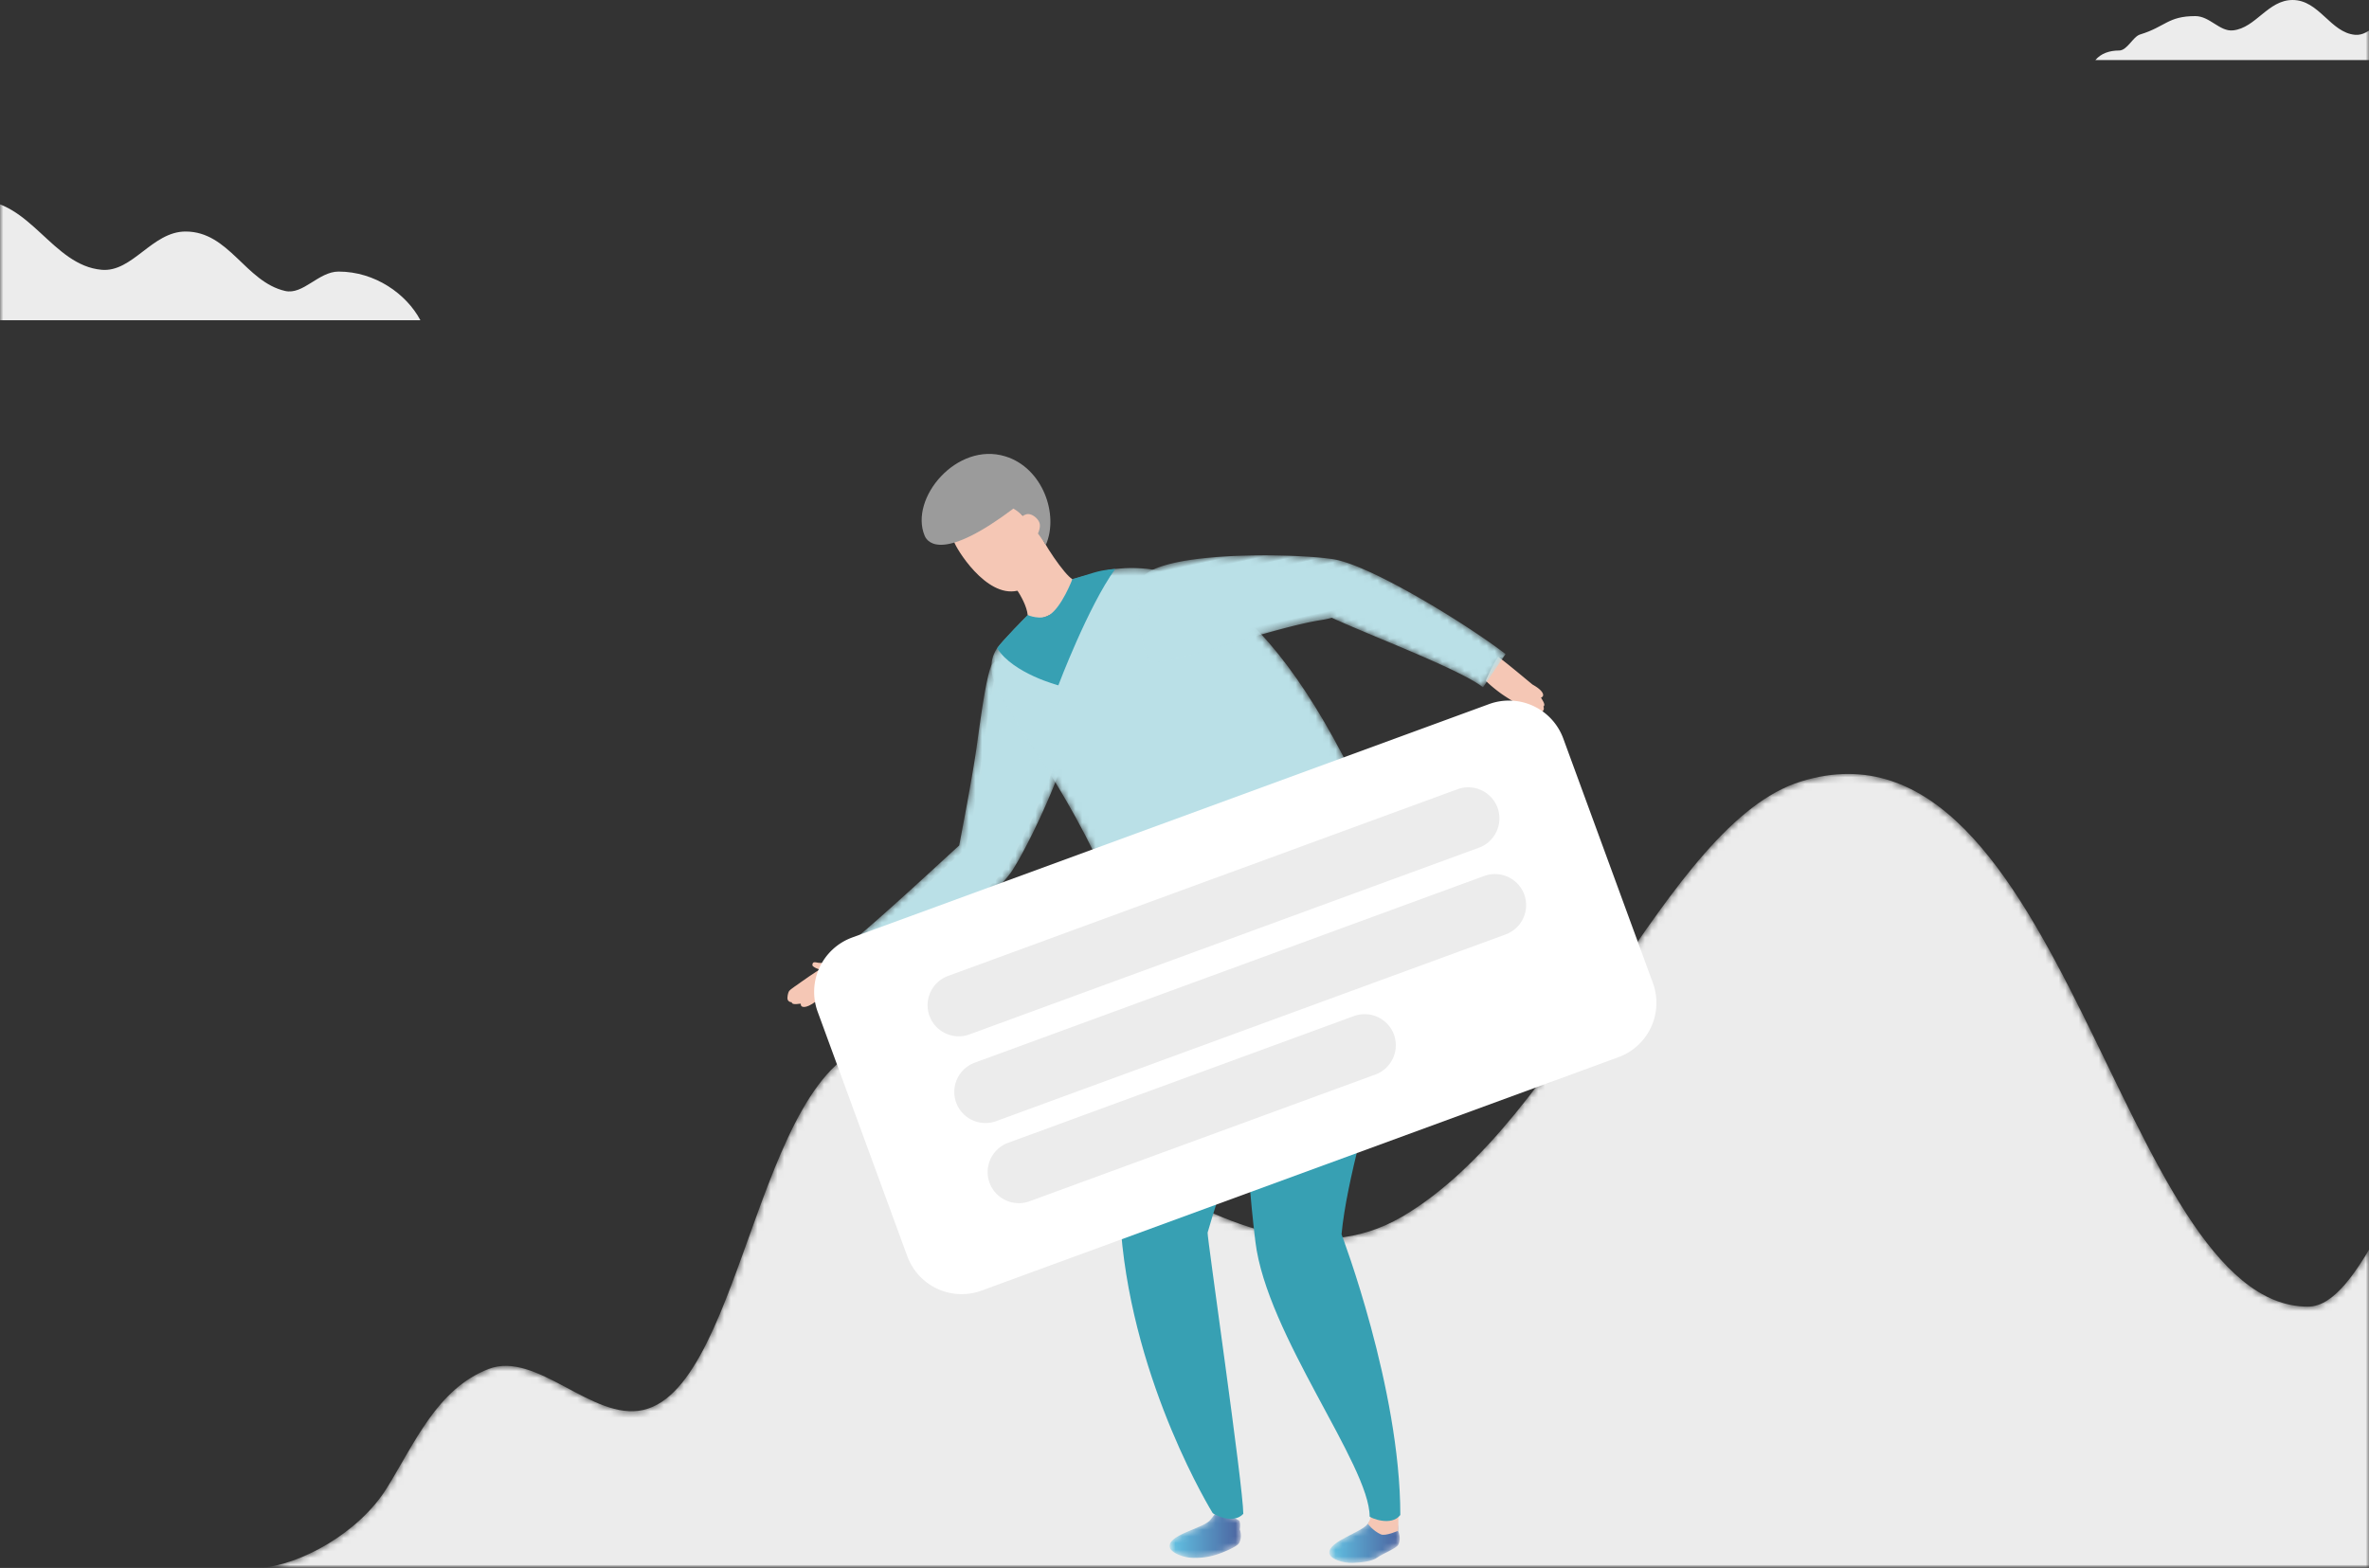 <svg xmlns="http://www.w3.org/2000/svg" xmlns:xlink="http://www.w3.org/1999/xlink" width="355" height="235" viewBox="0 0 355 235">
    <rect x="0" y="0" width="355" height="235" fill="#333333" stroke="none"/>
    <defs>
        <path id="a" d="M0 0h355v268H0z"/>
        <path id="c" d="M0 119c5.99-.442 14.793-5.234 18.978-11.987 4.185-6.753 7.543-14.874 15.245-17.836 7.208-2.77 15.577 7.853 23.15 6.15 15.495-3.488 17.285-55.064 36.89-55.064 18.615 0 51.019 41.19 76.833 26.1 24.776-14.483 39.386-58.97 59.817-65.251 39.399-12.113 47.628 78.726 75.94 78.726 8.01 0 13.835-21.73 19.92-24.436C346.367 46.689 337.14 102.662 365 119H0"/>
        <path id="e" d="M11.033 2.118L7.914.384s-.668 1.002-1.215 1.649C5.647 3.28.603 4.183.603 5.951c0 .894 1.879 1.696 3.41 1.757a10.505 10.505 0 0 0 3.696-.509c.904-.296 2.967-1.135 3.294-1.686.571-.957.122-2.067.122-2.067.162-.986-.092-1.328-.092-1.328"/>
        <linearGradient id="f" x1="0%" x2="99.997%" y1="50.01%" y2="50.01%">
            <stop offset="0%" stop-color="#61C4E4"/>
            <stop offset="100%" stop-color="#4B609D"/>
        </linearGradient>
        <path id="h" d="M24.587.397a1.167 1.167 0 0 0-.762.717c-.766 2.179-1.411 6.844-2.095 11.783-.688 4.967-2.564 14.518-2.647 15.04C17.531 29.294 2.898 43.009.294 44.343l3.165 5.129c6.435-3.461 20.64-13.11 23.609-17.845 3.17-4.899 12.549-24.706 8.611-27.894C34.36 2.668 26.191-.11 24.587.397"/>
        <path id="j" d="M10.644 2.338L7.398.854S6.81 1.905 6.316 2.593C5.365 3.919.408 5.214.546 6.978c.07.889 2.006 1.543 3.537 1.482 1.534-.059 2.866-.25 3.645-.796.973-.681 2.869-1.365 3.152-1.94.495-.998-.041-2.069-.041-2.069.084-.996-.195-1.317-.195-1.317"/>
        <linearGradient id="k" x1="-.002%" x2="99.996%" y1="49.987%" y2="49.987%">
            <stop offset="0%" stop-color="#61C4E4"/>
            <stop offset="100%" stop-color="#4B609D"/>
        </linearGradient>
        <path id="m" d="M19.46.488c-1.642.181-6.418 1.533-6.418 1.533S11.46 6.209 9.57 7.411c-1.297.826-3.225-.008-3.225-.008s-4.058 4.094-4.666 5.082c-2.351 3.832 1.191 7.7 3.269 11.457 1.204 2.18 11.792 15.676 18.454 36.737 5.631 8.632 23.822 4.597 33.695-6.903l-4.912-13.051 7.848 10.903c.744-.528 2.445-1.358 3.052-1.744C48.273 11.403 34.141-1.124 19.46.488"/>
        <path id="o" d="M26.556 1.526C25.042.763 16.472-.231 15.012.604a1.16 1.16 0 0 0-.595.861c-.289 2.291.063 6.989.436 11.963.373 5 .762 10.171.582 13.583-.031.589-.031 1.14-.002 1.674-1.23 1.653-2.81 3.934-4.476 6.341C7.318 40.284 2.789 46.827.525 48.681L4.7 53.028c5.558-4.736 17.409-17.158 19.321-22.431 2.062-5.444 7.057-26.785 2.535-29.071"/>
    </defs>
    <g fill="none" fill-rule="evenodd" transform="translate(0 -33)">
        <mask id="b" fill="#fff">
            <use xlink:href="#a"/>
        </mask>
        <path fill="#ECECEC" d="M50.736 73.704c-3.01 0-5.299 3.53-8.019 2.903-5.941-1.37-8.384-8.907-14.905-8.907-5.032 0-7.948 6.152-12.593 5.735C7.862 72.775 4.548 63-3.374 63c-7.327 0-10.923 8.368-17.69 9.106-3.986.436-6.902-4.278-11.233-4.278-8.166 0-8.885 3.198-16.406 5.507-2.16.663-3.81 4.806-6.251 4.806-2.866 0-5.412.886-7.046 2.859H63c-2.095-3.946-6.793-7.296-12.264-7.296M370.819 38.352c-1.517 0-2.67 1.765-4.041 1.452-2.995-.686-4.226-4.454-7.513-4.454-2.536 0-4.005 3.076-6.347 2.868-3.708-.33-5.378-5.218-9.37-5.218-3.693 0-5.506 4.184-8.916 4.553-2.01.218-3.479-2.139-5.661-2.139-4.116 0-4.478 1.6-8.27 2.753-1.088.332-1.92 2.404-3.15 2.404-1.445 0-2.727.442-3.551 1.429h63c-1.056-1.973-3.424-3.648-6.181-3.648" mask="url(#b)"/>
        <g mask="url(#b)">
            <g transform="translate(39 149)">
                <mask id="d" fill="#fff">
                    <use xlink:href="#c"/>
                </mask>
                <path fill="#ECECEC" d="M18.978 107.013c4.185-6.753 7.543-14.874 15.245-17.836 7.208-2.77 15.577 7.853 23.15 6.15 15.495-3.488 17.285-55.064 36.89-55.064 18.615 0 51.019 41.19 76.833 26.1 24.776-14.483 39.386-58.97 59.817-65.251 39.399-12.113 47.628 78.726 75.94 78.726 8.01 0 13.835-21.73 19.92-24.436C346.367 46.689 337.14 102.662 365 119H0c5.99-.442 14.793-5.234 18.978-11.987z" mask="url(#d)"/>
            </g>
        </g>
        <g mask="url(#b)">
            <g transform="translate(174.66 258.782)">
                <mask id="g" fill="#fff">
                    <use xlink:href="#e"/>
                </mask>
                <path fill="url(#f)" d="M11.033 2.118L7.914.384s-.668 1.002-1.215 1.649C5.647 3.28.603 4.183.603 5.951c0 .894 1.879 1.696 3.41 1.757a10.505 10.505 0 0 0 3.696-.509c.904-.296 2.967-1.135 3.294-1.686.571-.957.122-2.067.122-2.067.162-.986-.092-1.328-.092-1.328" mask="url(#g)"/>
            </g>
            <path fill="#37A0B3" d="M173.764 160.211c-.299 2.15-7.98 30.603-5.773 57.395 1.9 23.063 13.72 42.152 13.72 42.152.041.166 3.074 1.814 4.6.132 0-4.028-5.47-41.729-5.348-42.151 3.696-12.826 12.248-35.052 13.712-36.206v-19.611c-7.513.493-18.419-.619-20.91-1.711"/>
            <path fill="#F5C7B5" d="M122.64 177.303c-.434-.065-.889-.26-.898.332-.039.378 1.552.892 1.922.808.827-.467.55-.949 1.388-1.275-.769.178-1.62.199-2.412.135"/>
            <path fill="#F5C7B5" d="M125.682 176.906c-.837.326-1.697.748-2.524 1.215-.983.545-3.039 2.008-3.183 2.11-.4.322-1.51.994-1.74 1.327-.147.213-.305.957-.203 1.259.132.401.6.395.6.395.07.544 1.38.115 1.366.251-.052.558.696.8 2.278-.383.095-.07 4.556-2.207 5.925-3.008-.423-.883-2.47-3.181-2.519-3.166"/>
            <path fill="#F5C7B5" d="M147.051 158.57a2.86 2.86 0 0 0-.816.397c-3.862 2.822-16.334 15.748-20.825 18.048 1.038 1.272 1.816 2.401 2.235 3.358 7.31-3.931 24.404-15.772 23.72-19.016-.626-2.972-2.882-3.242-4.314-2.787"/>
            <path fill="#F5C7B5" d="M149.427 133.228c-1.466 4.172-2.546 18.404-4.366 25.118-2.233 8.234 4.31 6.851 5.791 4.576 3.9-5.993 11.753-24.285 8.857-26.629-1.257-1.016-10.016-3.822-10.282-3.065"/>
            <g transform="translate(124.66 131.782)">
                <mask id="i" fill="#fff">
                    <use xlink:href="#h"/>
                </mask>
                <path fill="#BAE0E7" d="M24.587.397a1.167 1.167 0 0 0-.762.717c-.766 2.179-1.411 6.844-2.095 11.783-.688 4.967-2.564 14.518-2.647 15.04C17.531 29.294 2.898 43.009.294 44.343l3.165 5.129c6.435-3.461 20.64-13.11 23.609-17.845 3.17-4.899 12.549-24.706 8.611-27.894C34.36 2.668 26.191-.11 24.587.397" mask="url(#i)"/>
            </g>
            <g transform="translate(198.66 258.782)">
                <mask id="l" fill="#fff">
                    <use xlink:href="#j"/>
                </mask>
                <path fill="url(#k)" d="M10.644 2.338L7.398.854S6.81 1.905 6.316 2.593C5.365 3.919.408 5.214.546 6.978c.07.889 2.006 1.543 3.537 1.482 1.534-.059 2.866-.25 3.645-.796.973-.681 2.869-1.365 3.152-1.94.495-.998-.041-2.069-.041-2.069.084-.996-.195-1.317-.195-1.317" mask="url(#l)"/>
            </g>
            <path fill="#F5C7B5" d="M205.391 259.502s.297.818-.416 1.873c0 0 .715 1.035 1.943 1.591.696.313 2.58-.529 2.58-.529.084-.996.036-2.486.036-2.486l-4.143-.449"/>
            <path fill="#37A0B3" d="M205.66 157.496c-7.453 1.08-15.804 5.082-18.373 4.189-.13 2.172-2.42 30.676.837 57.421 1.702 13.974 17.12 33.474 17.12 41.187.055.162 3.207 1.568 4.596-.227 0-18.986-8.809-42.068-8.809-42.068 1.608-16.75 13.961-42.736 4.628-60.502"/>
            <path fill="#F5C7B5" d="M155.535 112.36c-.278.587-3.619 5.807-5.092 6.335.214.371 3.285 3.869 3.561 6.49 1.457 1.792 6.996-1.177 6.697-5.382-1.154-.622-4.443-5.457-5.166-7.443"/>
            <path fill="#F5C7B5" d="M153.891 111.403c-1.256-2.765-4.14-4.234-6.934-2.966-2.599 1.181-4.712 3.071-3.99 5.739.26.955 4.751 8.411 9.461 7.368 1.99-.441 3.716-5.183 2.77-7.269l-1.307-2.872"/>
            <g transform="translate(147.66 117.782)">
                <mask id="n" fill="#fff">
                    <use xlink:href="#m"/>
                </mask>
                <path fill="#BAE0E7" d="M19.46.488c-1.642.181-6.418 1.533-6.418 1.533S11.46 6.209 9.57 7.411c-1.297.826-3.225-.008-3.225-.008s-4.058 4.094-4.666 5.082c-2.351 3.832 1.191 7.7 3.269 11.457 1.204 2.18 11.792 15.676 18.454 36.737 5.631 8.632 23.822 4.597 33.695-6.903l-4.912-13.051 7.848 10.903c.744-.528 2.445-1.358 3.052-1.744C48.273 11.403 34.141-1.124 19.46.488" mask="url(#n)"/>
            </g>
            <path fill="#37A0B3" d="M160.701 119.803s-1.582 4.188-3.472 5.39c-1.297.826-3.225-.008-3.225-.008s-3.796 3.828-4.588 4.97c2.428 3.816 9.181 5.559 9.181 5.559s4.458-11.818 8.522-17.444c0 0-1.555.056-3.226.562l-3.192.971"/>
            <path fill="#9B9B9B" d="M150.66 101.402c-7.296-2.254-14.435 6.308-12.095 11.9.515 1.235 3.033 3.648 13.302-4.079 2.29 1.329 4.854 5.45 4.854 5.45 1.995-4.579-.48-11.548-6.06-13.271"/>
            <path fill="#F5C7B5" d="M153.785 110.086a2.601 2.601 0 0 0-1.126.735c.533.933 1.607 2.362 2.136 3.069.655-.401 1.201-1.747.992-2.464-.22-.758-1.242-1.562-2.002-1.34M222.646 135.034c.64.63 1.378 1.243 2.143 1.806.9.674 3.074 1.95 3.228 2.04.456.234 1.525.97 1.924 1.044.253.047.996-.113 1.231-.329.31-.285.113-.709.113-.709.47-.285-.458-1.306-.33-1.35.533-.18.446-.963-1.281-1.922-.103-.058-3.879-3.254-5.17-4.174-.632.747-1.89 3.555-1.858 3.594"/>
            <g transform="rotate(-102 146.74 2.582)">
                <mask id="p" fill="#fff">
                    <use xlink:href="#o"/>
                </mask>
                <path fill="#BAE0E7" d="M26.556 1.526C25.042.763 16.472-.231 15.012.604a1.16 1.16 0 0 0-.595.861c-.289 2.291.063 6.989.436 11.963.373 5 .762 10.171.582 13.583-.031.589-.031 1.14-.002 1.674-1.23 1.653-2.81 3.934-4.476 6.341C7.318 40.284 2.789 46.827.525 48.681L4.7 53.028c5.558-4.736 17.409-17.158 19.321-22.431 2.062-5.444 7.057-26.785 2.535-29.071" mask="url(#p)"/>
            </g>
        </g>
        <g mask="url(#b)">
            <path fill="#FFF" d="M242.526 191.452l-95.434 34.982a8.679 8.679 0 0 1-11.135-5.161l-13.424-36.623a8.678 8.678 0 0 1 5.16-11.136l95.435-34.981a8.678 8.678 0 0 1 11.135 5.16l13.424 36.624a8.677 8.677 0 0 1-5.161 11.135"/>
            <path fill="#ECECEC" d="M221.636 160.047l-76.365 27.992a4.679 4.679 0 0 1-5.987-2.775 4.68 4.68 0 0 1 2.775-5.988l76.365-27.992a4.68 4.68 0 0 1 5.987 2.776 4.679 4.679 0 0 1-2.775 5.987M225.636 173.047l-76.365 27.992a4.679 4.679 0 0 1-5.987-2.775 4.679 4.679 0 0 1 2.776-5.988l76.364-27.992a4.682 4.682 0 0 1 5.988 2.775 4.68 4.68 0 0 1-2.776 5.988M206.11 194.048l-51.839 19a4.68 4.68 0 0 1-5.987-2.775 4.679 4.679 0 0 1 2.775-5.987l51.838-19.002a4.681 4.681 0 0 1 5.988 2.775 4.683 4.683 0 0 1-2.775 5.989"/>
        </g>
    </g>
</svg>
